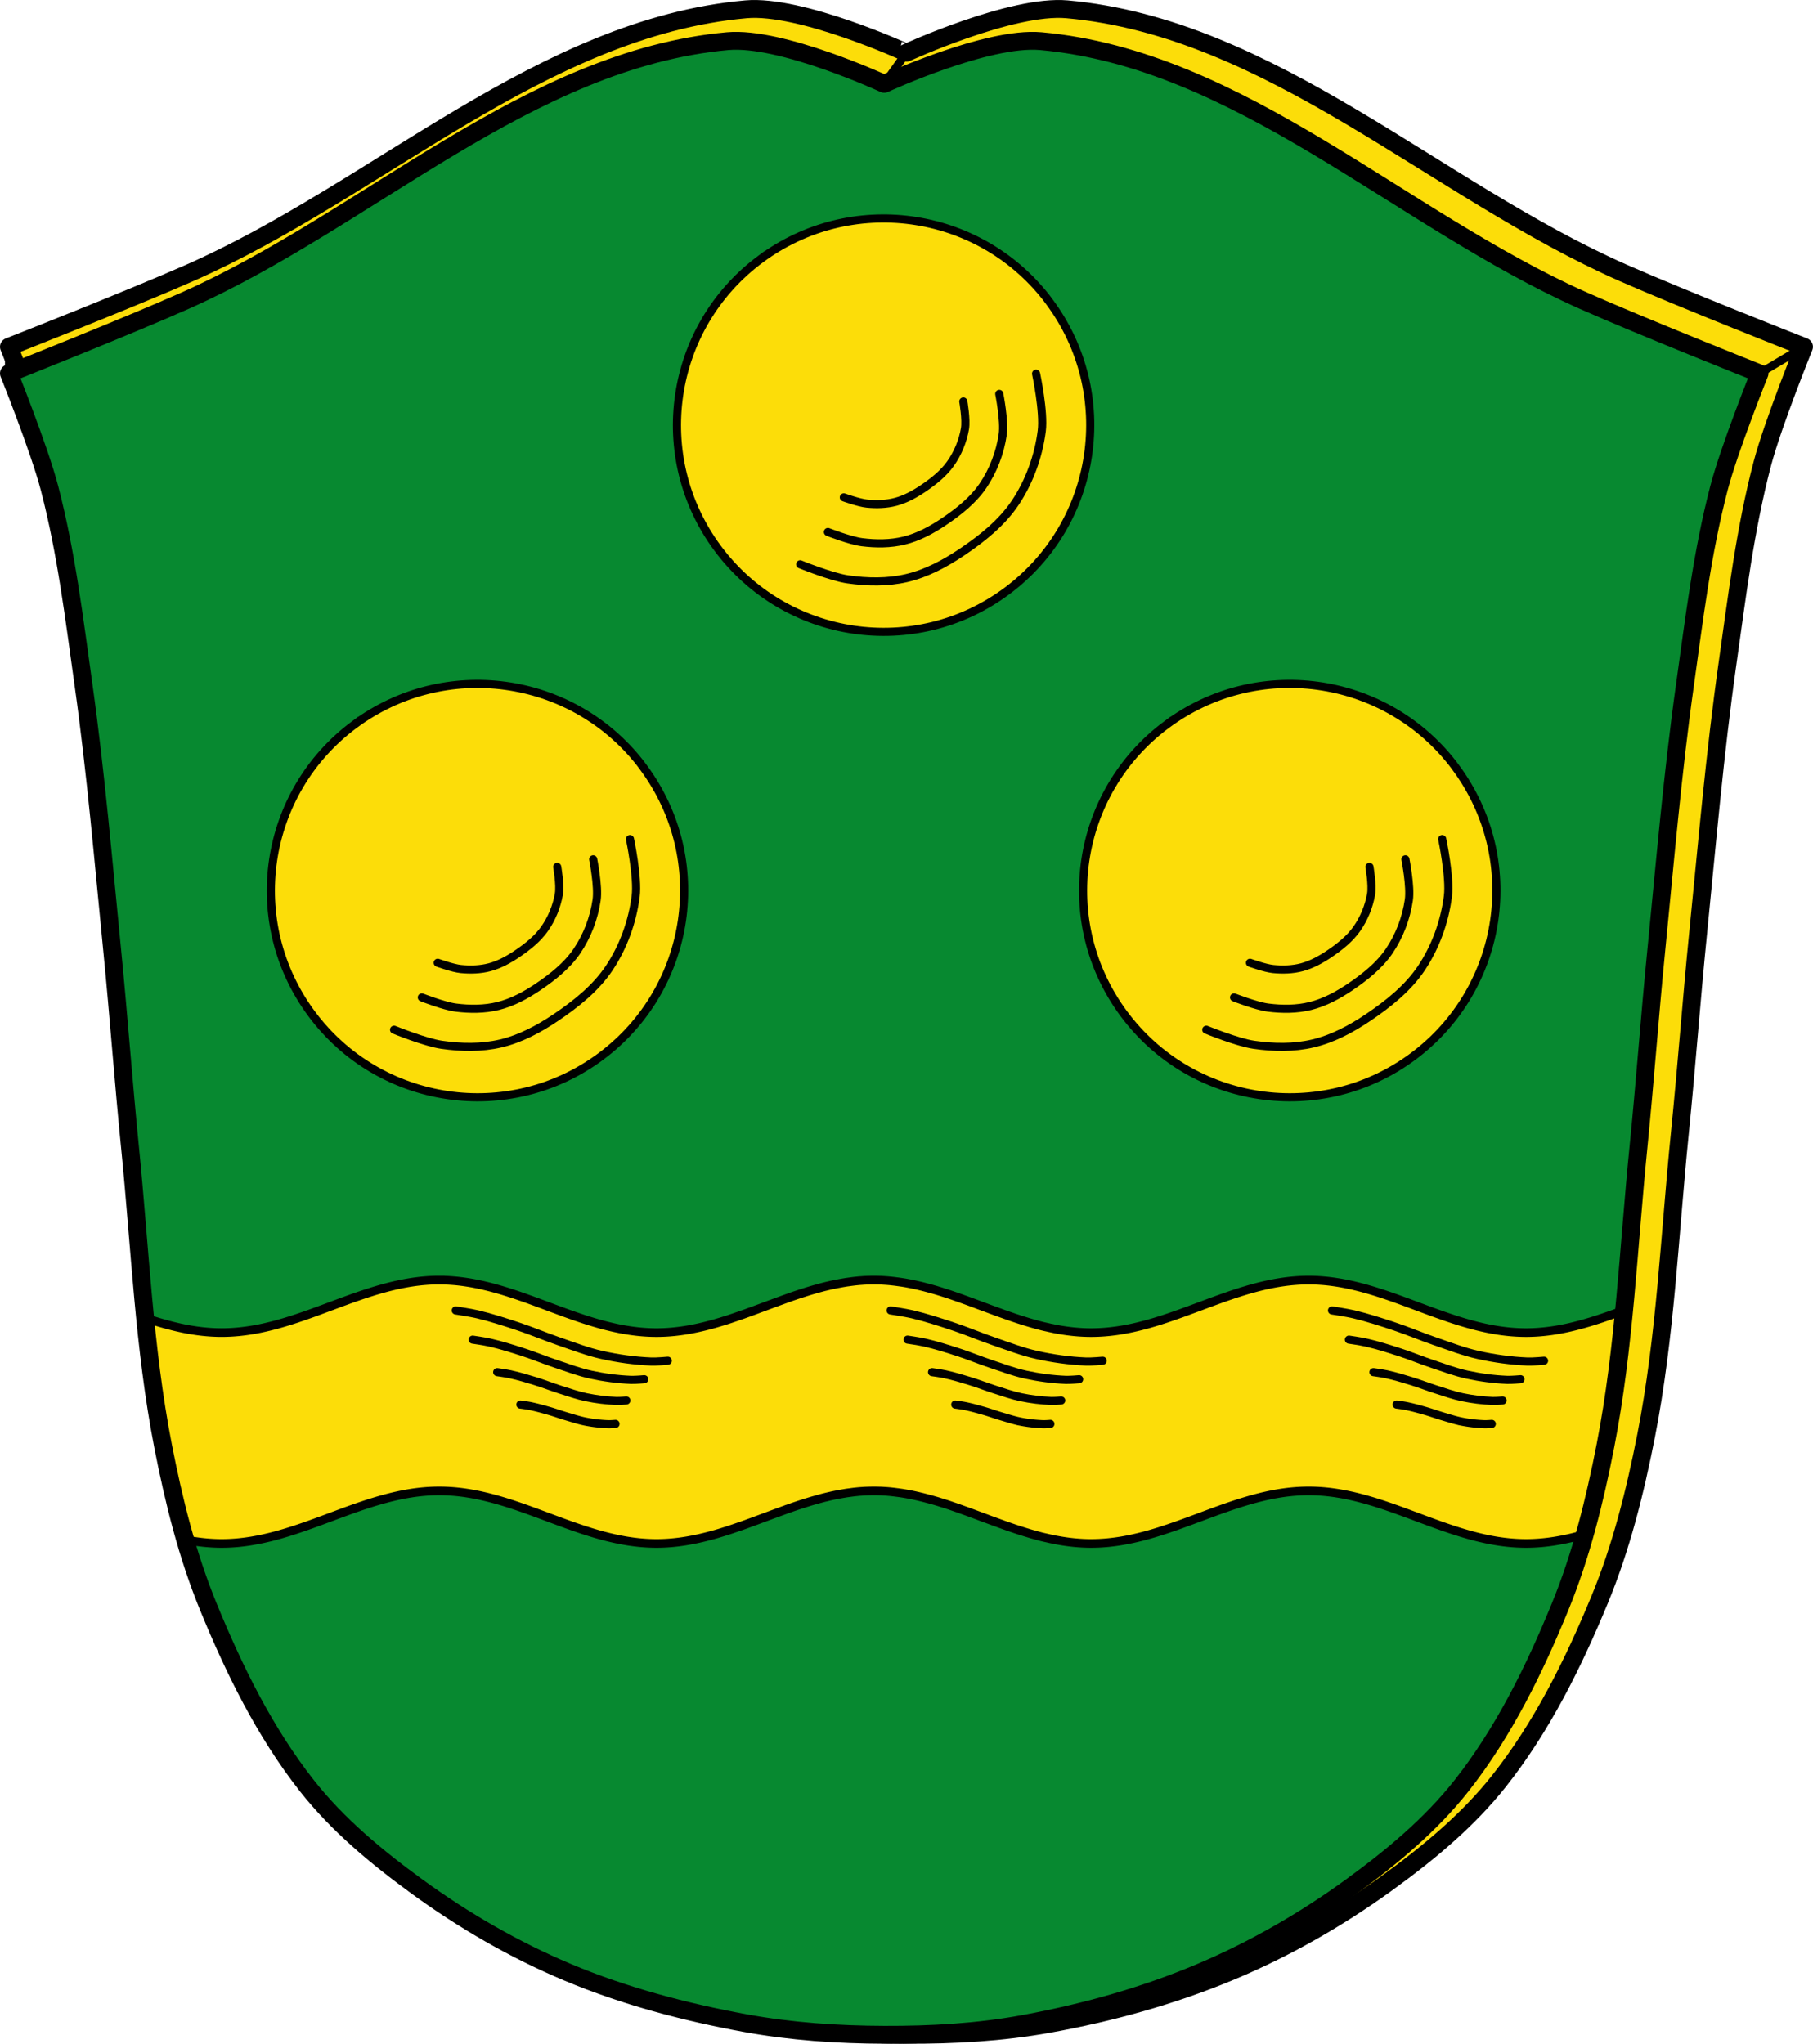 <svg xmlns="http://www.w3.org/2000/svg" xmlns:xlink="http://www.w3.org/1999/xlink" width="1116.73" viewBox="0 0 1116.725 1258.61"><defs><path id="a" d="M-1589.49 210.99c-58.43 0-105.78 47.38-105.78 105.81s47.35 105.81 105.78 105.81 105.81-47.38 105.81-105.81c0-.913.023-1.812 0-2.719-1.449-57.17-48.29-103.09-105.81-103.09z" stroke="#000" fill="#fcdd09" stroke-width="4.158"/><path id="b" d="M-1532.39 339.27s-6.05 12.778-10.985 17.747c-6.569 6.608-14.88 11.953-23.801 15.04-8.502 2.938-17.906 3.22-26.92 2.815-7.527-.338-15.24-1.454-22.15-4.351-6.694-2.804-12.671-7.28-17.853-12.249-4.397-4.217-10.878-14.569-10.878-14.569" stroke="#000" fill="none" stroke-linecap="round" stroke-width="4.158"/><path id="g" d="M47.772 655.17s8.959 1.323 13.36 2.364c8.5 2.01 16.824 4.725 25.11 7.477 8.456 2.808 16.66 6.331 25.09 9.212 8.741 2.987 17.404 6.353 26.419 8.367 9.975 2.229 20.18 3.636 30.394 4.066 3.417.144 10.249-.5 10.249-.5" stroke="#000" fill-rule="evenodd" fill="none" stroke-linecap="round" stroke-width="5"/><path id="h" d="M73.3 693.18s5.455.745 8.135 1.331c5.175 1.132 10.244 2.661 15.291 4.211 5.149 1.581 10.144 3.565 15.278 5.187 5.322 1.682 10.597 3.577 16.09 4.712 6.074 1.255 12.288 2.047 18.506 2.29 2.081.081 6.241-.282 6.241-.282" stroke="#000" fill-rule="evenodd" fill="none" stroke-linecap="round" stroke-width="5"/></defs><path d="M459.46 5.73c-126 11.26-226.8 111.28-342.38 162.24C80.322 184.178 5.5 213.584 5.5 213.584l.075.044H5.5s19.15 47.24 25.628 71.797c10.648 40.38 15.672 82.05 21.524 123.39 7.805 55.13 12.552 110.65 18.1 166.04 4.116 41.1 7.101 82.3 11.27 123.39 6.304 62.13 8.74 124.91 20.783 186.21 6.741 34.31 15.296 68.6 28.674 100.94 16.288 39.38 35.622 78.37 62.17 111.82 19.452 24.505 44.18 44.812 69.62 63.16 29.463 21.256 61.44 39.576 95.03 53.58 35.881 14.954 73.976 24.909 112.26 31.862 28.924 5.253 58.5 7.202 87.91 7.296 29.22.094 58.655-1.497 87.4-6.693 38.426-6.946 76.52-17.422 112.49-32.509 33.575-14.08 65.6-32.32 95.08-53.58 25.439-18.349 50.17-38.659 69.62-63.16 26.552-33.449 45.889-72.44 62.17-111.82 13.382-32.356 21.935-66.66 28.676-100.98 12.04-61.3 14.479-124.07 20.783-186.21 4.169-41.09 7.153-82.29 11.27-123.39 5.548-55.38 10.297-110.88 18.1-166 5.853-41.33 10.876-83 21.524-123.39 6.476-24.56 25.626-71.797 25.626-71.797s-74.819-29.405-111.58-45.614c-115.58-50.963-216.38-150.98-342.38-162.24-34.04-3.042-98.91 26.721-98.91 26.721S493.465 2.688 459.428 5.73z" fill="#fcdd09" stroke="#000" stroke-linejoin="round" stroke-width="11"/><path d="M448.2 25.33C325.33 36.41 227.02 134.86 114.31 185.02 78.463 200.973 5.5 229.916 5.5 229.916l.074.043H5.5s18.677 46.49 24.992 70.67c10.384 39.749 15.283 80.76 20.99 121.45 7.612 54.26 12.241 108.91 17.652 163.43 4.01 40.45 6.924 81 10.99 121.45 6.148 61.16 8.524 122.94 20.268 183.28 6.573 33.77 14.916 67.52 27.963 99.35 15.884 38.757 34.739 77.14 60.63 110.06 18.97 24.12 43.09 44.11 67.893 62.17 28.733 20.922 59.913 38.953 92.68 52.734 34.992 14.718 72.14 24.517 109.48 31.361 28.21 5.17 57.05 7.089 85.73 7.182 28.496.092 57.2-1.473 85.23-6.588 37.473-6.837 74.63-17.15 109.71-31.998 32.743-13.861 63.974-31.808 92.72-52.734 24.808-18.06 48.923-38.05 67.893-62.17 25.894-32.923 44.751-71.3 60.63-110.06 13.05-31.848 21.391-65.61 27.965-99.39 11.741-60.33 14.12-122.12 20.268-183.28 4.066-40.444 6.975-81 10.99-121.45 5.411-54.51 10.04-109.14 17.652-163.39 5.708-40.685 10.606-81.7 20.99-121.45 6.315-24.17 24.99-70.67 24.99-70.67s-72.964-28.943-108.81-44.896c-112.71-50.16-211.01-148.61-333.88-159.69-33.19-2.994-96.46 26.301-96.46 26.301s-63.26-29.29-96.46-26.301" fill="#078930"/><g stroke="#000"><path d="M270.546 788.32c-47.08 0-86.92 32.34-134.01 32.34-16.408 0-31.914-3.931-47.15-9.04 2.633 26.368 5.95 52.633 11.01 78.63 3.786 19.448 8.164 38.887 13.684 57.959 7.331 1.435 14.789 2.307 22.455 2.307 47.08 0 86.92-32.34 134.01-32.34 47.08 0 86.76 32.34 133.84 32.34 11.77 0 23.09-2.039 34.16-5.07.818-.224 1.639-.445 2.455-.68.712-.205 1.42-.418 2.131-.631 1.225-.366 2.46-.75 3.682-1.137.136-.043.284-.081.42-.125 1.231-.392 2.454-.801 3.682-1.211.173-.057.343-.118.516-.176 1.422-.477 2.844-.969 4.262-1.465.273-.095.569-.18.842-.275 4.337-1.527 8.662-3.134 12.98-4.742 2.234-.832 4.449-1.645 6.684-2.473 1.274-.472 2.568-.945 3.844-1.412a540.566 540.566 0 0 1 6.168-2.219c.355-.125.709-.254 1.064-.379.116-.041.207-.086.324-.127a331.174 331.174 0 0 1 5.23-1.764c.479-.158.974-.301 1.453-.455.758-.245 1.499-.492 2.26-.73 1.117-.349 2.27-.702 3.391-1.035.677-.2 1.356-.387 2.035-.58l1.064-.303c.69-.193 1.374-.393 2.066-.578.645-.173 1.26-.34 1.906-.506.685-.176 1.379-.337 2.066-.504.024-.009.073-.019.098-.025 1.026-.248 2.035-.479 3.066-.707.059-.013.136-.038.195-.051.444-.098.879-.184 1.324-.277.856-.18 1.722-.339 2.582-.504l.938-.176c.963-.177 1.938-.35 2.906-.506.346-.056.687-.123 1.033-.176.741-.114 1.483-.202 2.227-.303 1.29-.174 2.575-.347 3.875-.479.172-.018.346-.034.518-.051.334-.033.665-.072 1-.102.697-.061 1.399-.103 2.1-.15.321-.022.646-.057.969-.076.985-.059 1.98-.093 2.971-.125 1.118-.036 2.231-.051 3.357-.051.737 0 1.465.001 2.197.025.732.016 1.467.021 2.195.051.852.035 1.704.096 2.551.15.276.018.532.03.807.051 1.057.077 2.115.171 3.166.277.046.009.082.02.129.025 1.183.121 2.345.272 3.52.428.034 0 .062-.009.096 0 .173.023.345.052.518.076 1.033.143 2.077.285 3.1.453.962.157 1.948.328 2.906.506 1.423.265 2.851.55 4.264.857l.225.051c.174.038.344.086.518.125 1.186.264 2.373.542 3.553.832.923.228 1.826.465 2.744.707 1.082.286 2.182.578 3.26.883.848.24 1.708.48 2.553.73 1.38.409 2.725.828 4.1 1.262 1.377.436 2.763.878 4.135 1.336.093.031.196.071.289.102 1.033.348 2.063.701 3.1 1.059a459.02 459.02 0 0 1 6.395 2.27c.17.062.347.116.518.178.115.042.24.083.355.125 3.252 1.182 6.473 2.398 9.719 3.607.824.307 1.664.602 2.486.908.402.149.791.304 1.193.453 1.487.552 2.999 1.093 4.488 1.639 2.72.996 5.44 1.978 8.17 2.926 1.363.474 2.7.932 4.068 1.389 2.483.828 4.992 1.62 7.492 2.371.795.239 1.559.476 2.355.705.84.242 1.676.477 2.52.707 1.089.298 2.169.604 3.262.881.549.139 1.13.271 1.68.404.901.219 1.806.402 2.711.605.402.09.793.191 1.195.277.456.099.932.183 1.389.277.789.163 1.565.354 2.357.504.056.011.137.015.193.025 6.997 1.313 14.11 2.094 21.408 2.094 47.08 0 86.89-32.34 133.97-32.34s86.79 32.34 133.87 32.34c12.501 0 24.48-2.276 36.21-5.619 5.085-18.03 9.187-36.38 12.758-54.729 5.354-27.516 8.753-55.33 11.459-83.26-19.543 7.206-39.23 13.764-60.43 13.764-47.08 0-86.79-32.34-133.87-32.34s-86.89 32.34-133.97 32.34c-7.295 0-14.411-.782-21.408-2.094-.056-.011-.138-.015-.195-.025-.793-.15-1.568-.341-2.357-.504-.457-.094-.933-.179-1.389-.277-.402-.087-.791-.187-1.193-.277-.905-.204-1.812-.386-2.713-.605-.55-.133-1.131-.266-1.68-.404-1.093-.277-2.171-.583-3.26-.881-.842-.23-1.679-.465-2.52-.707-.797-.229-1.563-.467-2.357-.705a258.003 258.003 0 0 1-7.49-2.371 342.409 342.409 0 0 1-4.07-1.389 523.153 523.153 0 0 1-8.168-2.924c-1.488-.545-3-1.088-4.488-1.641-.402-.149-.793-.304-1.195-.453-.824-.306-1.664-.601-2.486-.908-3.246-1.209-6.467-2.426-9.719-3.607-.115-.042-.24-.083-.355-.125-.17-.062-.345-.116-.516-.178a454.474 454.474 0 0 0-6.395-2.27 313.714 313.714 0 0 0-3.1-1.059c-.093-.031-.198-.071-.291-.102-1.372-.457-2.755-.9-4.133-1.336a228.17 228.17 0 0 0-4.102-1.262c-.845-.251-1.702-.49-2.551-.73a196.38 196.38 0 0 0-3.262-.883c-.919-.243-1.822-.48-2.744-.707-1.18-.29-2.367-.568-3.553-.832-.174-.039-.342-.087-.516-.125l-.227-.051a142.135 142.135 0 0 0-7.168-1.363 122.364 122.364 0 0 0-3.1-.453c-.173-.024-.345-.053-.518-.076-.034-.009-.064 0-.098 0a116.98 116.98 0 0 0-3.52-.428c-.046 0-.082-.02-.129-.025-1.05-.106-2.107-.201-3.164-.277-.275-.02-.531-.033-.807-.051-.847-.056-1.7-.115-2.553-.15-.728-.031-1.464-.035-2.195-.051a104.038 104.038 0 0 0-5.552.026c-.991.032-1.986.066-2.971.125-.322.019-.648.054-.971.076-.701.048-1.4.09-2.098.15-.335.029-.668.07-1 .102l-.516.051c-1.3.131-2.585.305-3.875.479-.744.101-1.488.189-2.229.303-.346.053-.687.12-1.033.176-.967.156-1.943.328-2.906.506-.311.057-.626.117-.936.176-.86.164-1.728.326-2.584.506-.445.093-.88.178-1.324.275-.059.012-.134.038-.193.051-1.03.228-2.042.459-3.068.707-.024.009-.071.019-.096.025-.687.167-1.381.328-2.066.504-.646.165-1.261.333-1.906.506-.692.185-1.376.385-2.066.578-.355.1-.712.201-1.066.303-.679.194-1.356.38-2.033.58-1.121.333-2.274.685-3.391 1.035-.76.238-1.502.485-2.262.73-.479.155-.973.298-1.451.455-1.748.575-3.49 1.159-5.232 1.764-.116.041-.206.086-.322.127-.355.124-.711.254-1.066.379a567.993 567.993 0 0 0-6.168 2.219c-1.276.466-2.568.94-3.842 1.412-2.234.828-4.452 1.64-6.686 2.473-4.318 1.608-8.644 3.216-12.98 4.742-.273.096-.567.182-.84.277-1.418.496-2.84.985-4.262 1.463l-.518.176c-1.228.409-2.45.819-3.682 1.211-.136.043-.282.084-.418.127-1.221.387-2.455.769-3.682 1.135-.71.213-1.421.426-2.133.631-.816.235-1.635.456-2.453.68-11.07 3.03-22.393 5.07-34.16 5.07-47.08 0-86.76-32.34-133.84-32.34l.002-.006z" fill="#fcdd09" stroke-width="5.326"/><g fill="none"><path d="M448.2 25.34C325.33 36.42 227.02 134.87 114.31 185.03 78.463 200.983 5.5 229.926 5.5 229.926l.074.043H5.5s18.677 46.49 24.992 70.67c10.384 39.749 15.283 80.76 20.99 121.45 7.612 54.26 12.241 108.91 17.652 163.43 4.01 40.45 6.924 81 10.99 121.45 6.148 61.16 8.524 122.94 20.267 183.28 6.573 33.77 14.916 67.52 27.963 99.35 15.884 38.757 34.739 77.14 60.63 110.06 18.97 24.12 43.09 44.11 67.893 62.17 28.733 20.922 59.913 38.954 92.68 52.734 34.991 14.718 72.14 24.517 109.48 31.361 28.21 5.17 57.05 7.089 85.73 7.182 28.496.092 57.2-1.473 85.23-6.588 37.473-6.837 74.63-17.15 109.71-31.998 32.743-13.861 63.974-31.808 92.72-52.734 24.808-18.06 48.923-38.05 67.893-62.17 25.894-32.923 44.751-71.3 60.63-110.06 13.05-31.848 21.391-65.61 27.965-99.39 11.741-60.33 14.12-122.12 20.268-183.28 4.066-40.444 6.975-81 10.99-121.45 5.411-54.51 10.04-109.14 17.652-163.39 5.708-40.685 10.606-81.7 20.99-121.45 6.315-24.17 24.99-70.67 24.99-70.67s-72.964-28.943-108.81-44.896c-112.71-50.16-211.01-148.61-333.88-159.69-33.19-2.994-96.46 26.301-96.46 26.301s-63.26-29.29-96.46-26.301z" stroke-linejoin="round" stroke-width="11"/><g fill-rule="evenodd" stroke-width="5"><path d="m544.66 51.64 13.71-19.19M1083.81 229.92l27.421-16.337M5.58 229.97l-.074-16.343"/></g></g></g><g transform="rotate(-36.604 -864.254 -3391.834) scale(1.203)"><use xlink:href="#a"/><path d="M-1511.09 342.19s-8.33 18.19-15.14 25.27c-9.05 9.402-20.503 17.02-32.799 21.409-11.715 4.183-24.676 4.583-37.1 4.01-10.373-.481-21-2.071-30.53-6.194-9.225-3.992-17.464-10.365-24.601-17.438-6.06-6-14.991-20.74-14.991-20.74" fill="none" stroke="#000" stroke-linecap="round" stroke-width="4.158" id="c"/><use xlink:href="#b"/><path d="M-1549.49 331.41s-4.208 8.425-7.646 11.703c-4.572 4.357-10.357 7.882-16.567 9.915-5.917 1.938-12.465 2.123-18.741 1.856-5.239-.222-10.607-.959-15.421-2.869-4.659-1.85-8.819-4.8-12.426-8.08-3.06-2.78-7.572-9.607-7.572-9.607" fill="none" stroke="#000" stroke-linecap="round" stroke-width="4.158" id="d"/></g><g transform="rotate(-36.604 -556.03 -2870.385) scale(1.203)"><use xlink:href="#a"/><use id="e" xlink:href="#c"/><use xlink:href="#b"/><use id="f" xlink:href="#d"/></g><g transform="rotate(-36.604 -305.88 -3626.681) scale(1.203)"><use xlink:href="#a"/><use xlink:href="#e"/><use xlink:href="#b"/><use xlink:href="#f"/></g><g transform="translate(232.95 151.85)"><use xlink:href="#g"/><path d="M58.19 673.15s7.25 1.041 10.812 1.861c6.878 1.582 13.615 3.718 20.323 5.885 6.843 2.21 13.483 4.982 20.306 7.25 7.07 2.351 14.08 5 21.38 6.585 8.07 1.754 16.332 2.861 24.597 3.2 2.766.113 8.294-.394 8.294-.394" fill="none" fill-rule="evenodd" stroke="#000" stroke-linecap="round" stroke-width="5" id="i"/><use xlink:href="#h"/><path d="M87.59 713.15s4.02.508 5.992.908c3.812.772 7.546 1.814 11.264 2.871 3.793 1.078 7.473 2.431 11.254 3.537 3.921 1.147 7.806 2.439 11.85 3.213a89.936 89.936 0 0 0 13.632 1.561c1.533.055 4.597-.192 4.597-.192" fill="none" fill-rule="evenodd" stroke="#000" stroke-linecap="round" stroke-width="5" id="j"/></g><g transform="translate(500.81 151.85)"><use xlink:href="#g"/><use id="k" xlink:href="#i"/><use xlink:href="#h"/><use id="l" xlink:href="#j"/></g><g transform="translate(772.68 151.85)"><use xlink:href="#g"/><use xlink:href="#k"/><use xlink:href="#h"/><use xlink:href="#l"/></g></svg>